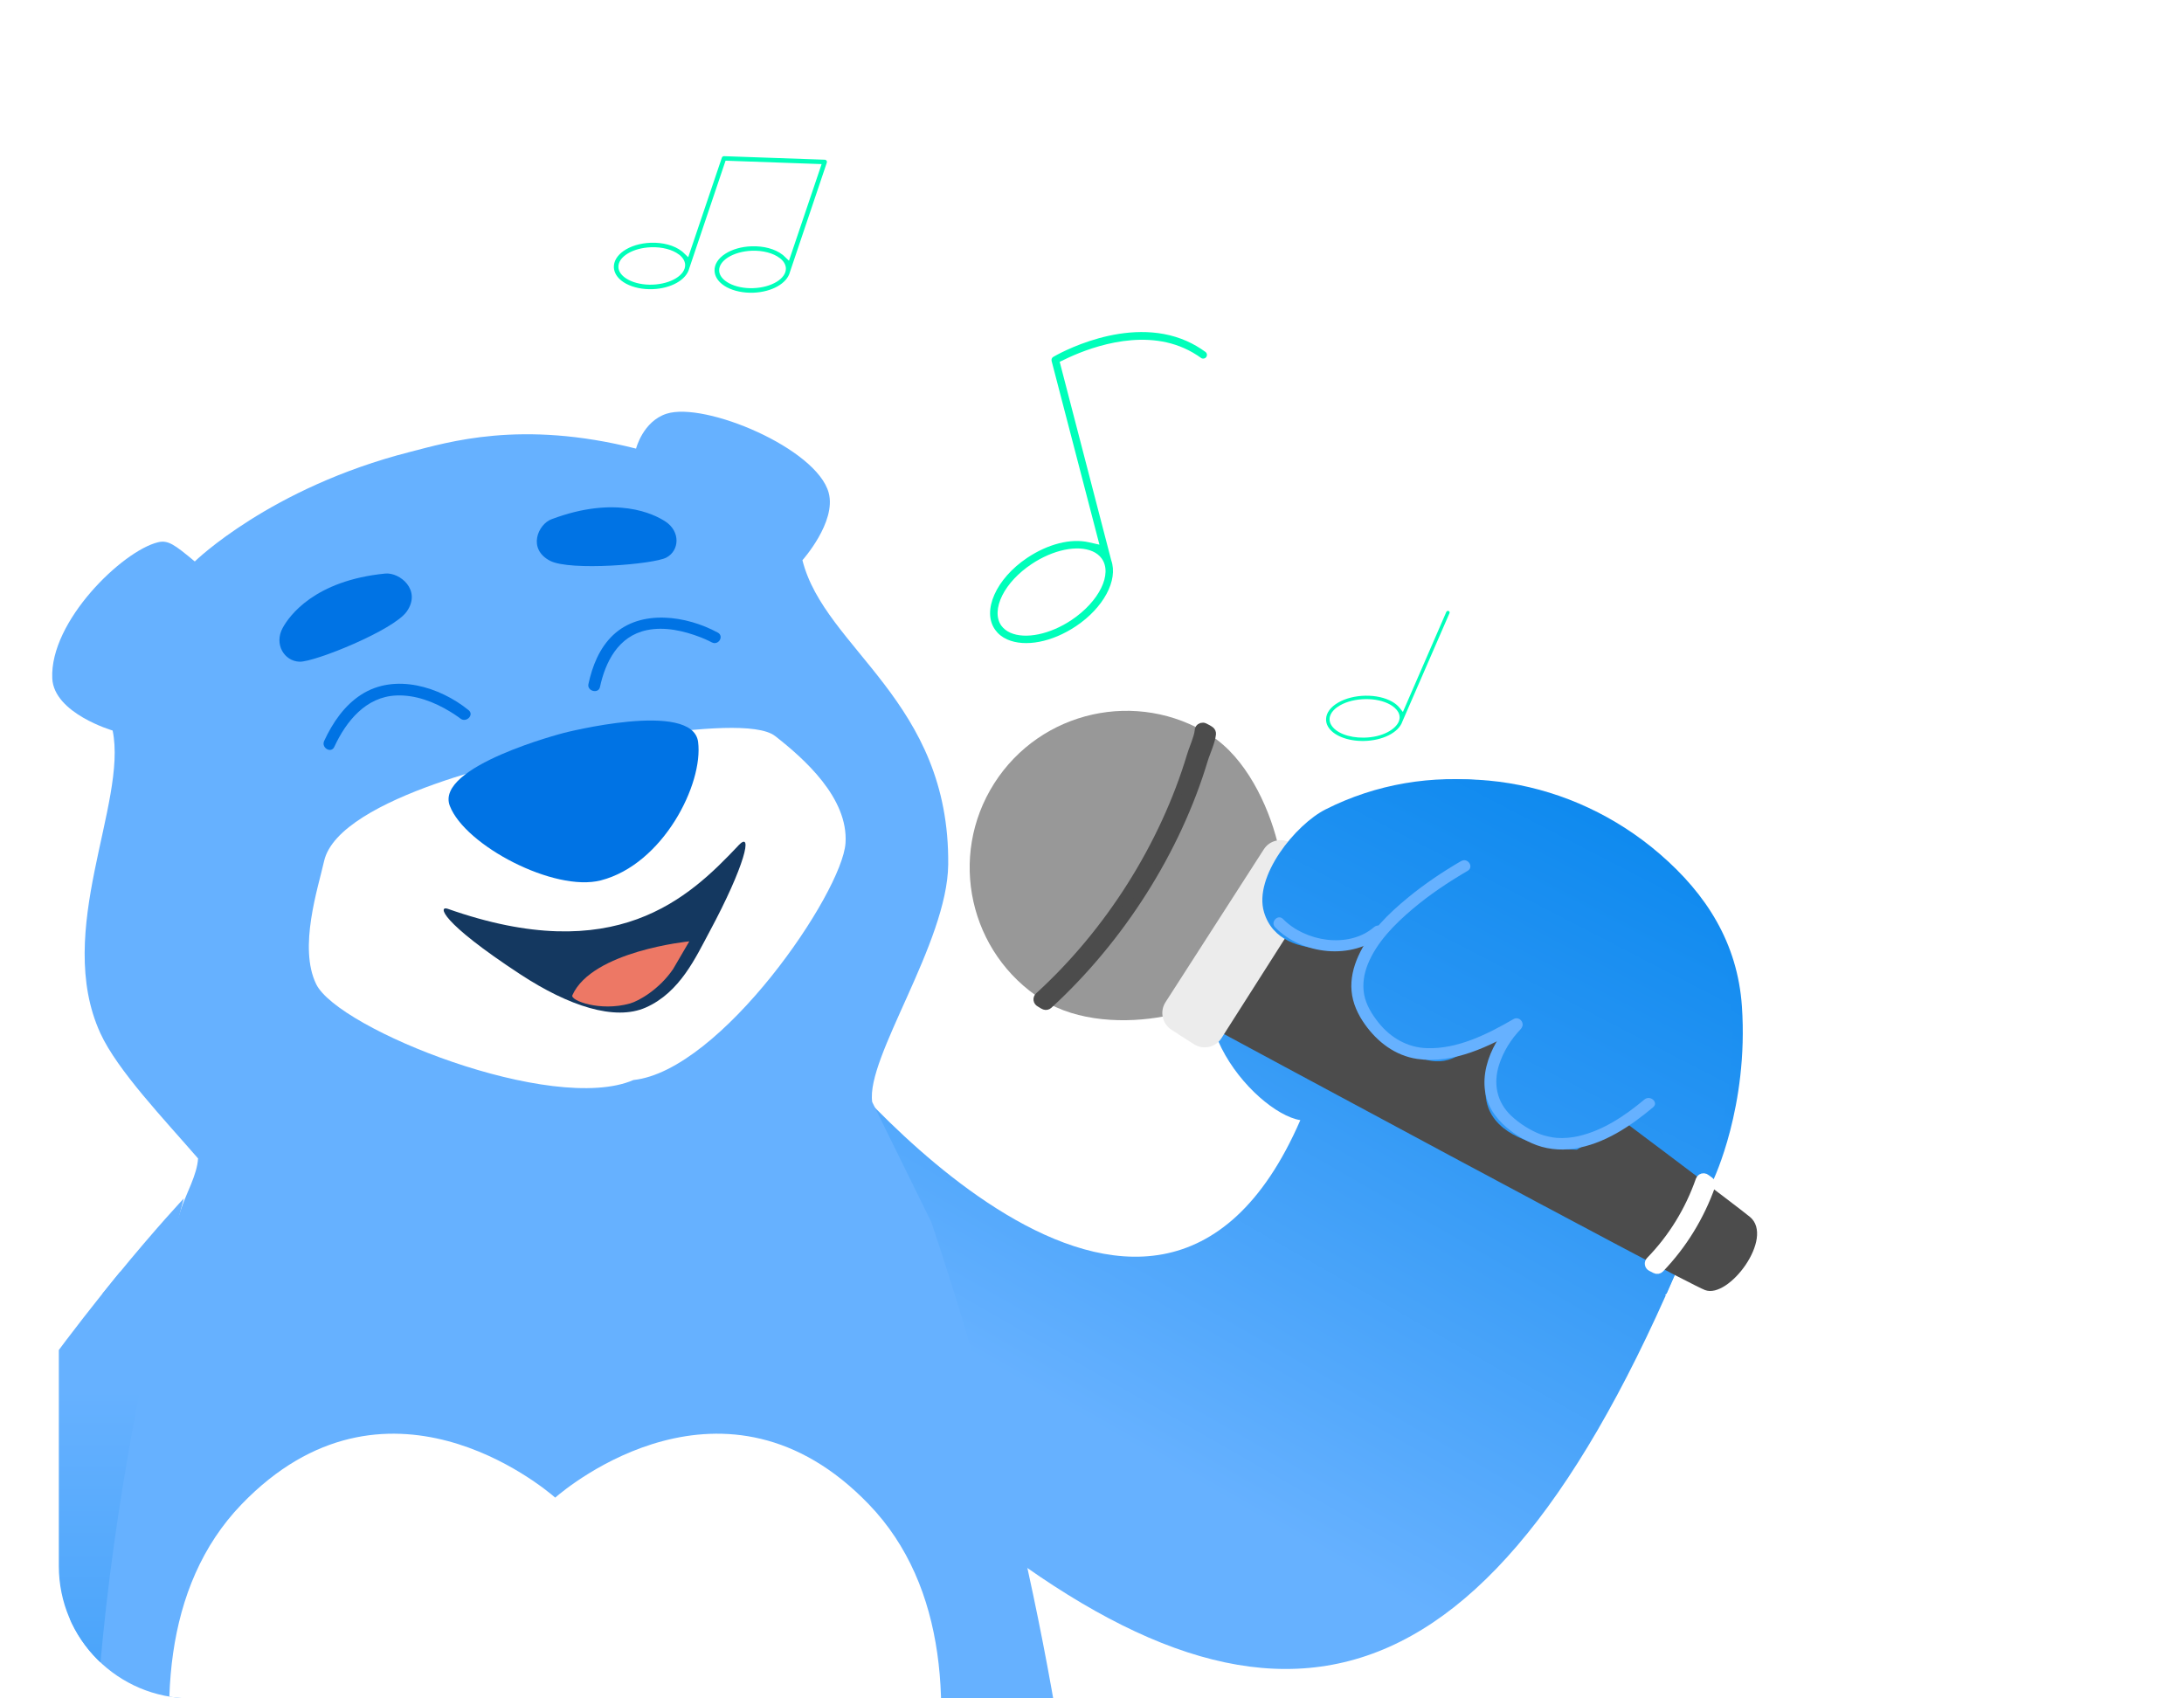 <svg width="297" height="231" viewBox="0 0 297 231" fill="none" xmlns="http://www.w3.org/2000/svg">
<g clip-path="url(#clip0_115_4362)">
<path d="M225.764 116.194C213.801 105.842 197.177 103.063 183.178 109.293C179.002 111.148 173.284 116.86 174.5 121.695C176.463 129.478 184.767 134.054 184.767 134.054C183.226 129.568 176.074 121.277 169.338 126.482C157.125 135.909 170.474 151.333 176.831 152.353C156.511 199.09 112 142.899 112 142.899L133.626 208.776C176.042 241.69 205.502 232.559 233.001 160.464C233.001 160.464 237.801 150.477 236.883 136.902C236.291 128.21 232.009 121.6 225.769 116.199L225.764 116.194Z" fill="url(#paint0_linear_115_4362)"/>
<path d="M234.96 164.739L235.489 165.212C233.502 169.504 230.583 173.405 227.034 176.495L226.443 176.108C230.044 173.017 232.99 169.074 234.96 164.735L234.96 164.739Z" fill="white"/>
<g filter="url(#filter0_dd_115_4362)">
<path d="M136.97 86.971C136.277 86.663 135.733 86.224 135.334 85.663C133.496 83.104 135.444 78.714 139.686 75.874C142.496 73.994 145.608 73.2 148.047 73.751L149.511 74.08L143.008 49.096C142.955 48.874 143.042 48.653 143.234 48.541C143.637 48.3 153.211 42.758 161.398 46.394C162.283 46.787 163.132 47.288 163.922 47.861C164.036 47.949 164.11 48.069 164.127 48.2C164.145 48.331 164.11 48.464 164.033 48.578C163.886 48.761 163.625 48.83 163.401 48.73C162.6 48.152 161.827 47.71 161.027 47.355C154.823 44.6 147.588 47.519 144.762 48.898L144.107 49.213L151.118 76.216C152.079 78.93 150.055 82.668 146.325 85.166C143.074 87.345 139.4 88.05 136.97 86.971ZM148.597 74.997C146.529 74.078 143.193 74.773 140.273 76.728C138.493 77.916 137.08 79.428 136.303 80.975C135.498 82.583 135.448 84.082 136.168 85.094C136.46 85.495 136.873 85.827 137.395 86.059C139.452 86.973 142.799 86.283 145.719 84.328C149.484 81.808 151.325 78.051 149.814 75.958C149.522 75.556 149.108 75.224 148.586 74.992L148.597 74.997Z" fill="#00FFBA"/>
</g>
<g clip-path="url(#clip1_115_4362)" filter="url(#filter1_d_115_4362)">
</g>
<path d="M126.624 166.175L118.611 149.886C117.73 143.838 128.833 128.25 128.945 117.6C129.183 95.316 112.154 88.285 109.122 76.195C109.122 76.195 113.758 71.008 112.696 67.038C111.082 60.99 95.842 54.597 90.644 56.271C87.431 57.307 86.497 61.017 86.497 61.017C70.817 57.041 60.892 60.156 55.726 61.474C36.721 66.326 26.489 76.365 26.489 76.365C23.707 74.048 22.852 73.426 21.482 73.755C16.645 74.935 6.752 84.512 7.108 92.266C7.325 97.033 15.317 99.361 15.317 99.361C17.366 109.235 7.288 126.608 13.644 140.521C15.954 145.576 22.353 152.267 26.935 157.565C26.797 159.818 25.331 162.274 24.577 164.58C-5.169 255.107 1.681 308.917 1.681 308.917C1.681 308.917 34.842 322.995 74.656 323C120.103 323.005 148.427 308.173 148.427 308.173C148.427 308.173 154.57 249.33 126.635 166.18L126.624 166.175Z" fill="#66B1FF"/>
<path d="M15.012 270.959C6.468 229.674 25 163 25 163C25 163 -34.175 225.558 -31.938 282.01C-31.642 289.485 -28.147 306.43 -16.938 307.67C-16.938 307.67 -10.599 316.875 -4.18 311.919C-4.18 311.919 0.129 319.526 6.601 313.968C9.926 311.11 9.81 305.035 9.107 300.382C9.678 300.888 10.328 301.24 11.052 301.383C16.852 302.549 23.662 291.849 15.462 272.013C15.309 271.64 15.161 271.294 15.007 270.964L15.012 270.959Z" fill="url(#paint1_linear_115_4362)"/>
<path d="M118.132 204.583C98.632 184.362 77.231 202.195 75.501 203.693C73.772 202.189 52.376 184.362 32.87 204.583C11.224 227.027 30.948 272.592 37.675 283.324C44.401 294.055 57.709 311.472 75.699 312C93.683 311.472 106.602 294.055 113.328 283.324C120.054 272.592 139.773 227.027 118.132 204.583Z" fill="white"/>
</g>
<g clip-path="url(#clip2_115_4362)">
<path d="M225.764 116.194C213.801 105.842 197.177 103.063 183.178 109.293C179.002 111.148 173.284 116.86 174.5 121.695C176.463 129.478 184.767 134.054 184.767 134.054C183.226 129.568 176.074 121.277 169.338 126.482C157.125 135.909 170.474 151.333 176.831 152.353C156.511 199.09 112 142.899 112 142.899L133.626 208.776C176.042 241.69 205.502 232.559 233.001 160.464C233.001 160.464 237.801 150.477 236.883 136.902C236.291 128.21 232.009 121.6 225.769 116.199L225.764 116.194Z" fill="url(#paint2_linear_115_4362)"/>
<path d="M237.969 165.512C234.581 162.699 177.349 119.991 177.349 119.991L164.773 139.742C164.773 139.742 228.613 174.198 231.857 175.46C235.102 176.723 241.358 168.324 237.969 165.512Z" fill="#4C4C4C"/>
<path d="M232.524 160.629L232.031 160.268C231.943 160.189 231.829 160.137 231.705 160.128C231.456 160.109 231.225 160.259 231.143 160.495C229.695 164.628 227.427 168.348 224.378 171.479C224.256 171.604 224.2 171.779 224.229 171.951C224.257 172.123 224.365 172.272 224.52 172.352L225.11 172.656C225.326 172.767 225.59 172.723 225.759 172.547C228.872 169.305 231.197 165.494 232.716 161.259C232.798 161.03 232.72 160.774 232.524 160.629Z" fill="white" stroke="white" stroke-width="1.101" stroke-linejoin="round"/>
<path d="M173.708 114.524C172.421 109.439 169.405 103.057 164.631 100.017C154.7 93.694 141.524 96.619 135.202 106.549C128.879 116.48 131.803 129.656 141.734 135.979C146.508 139.018 153.168 139.218 158.32 138.233L173.708 114.524Z" fill="#989898"/>
<path d="M163.786 98.889C163.535 98.773 163.238 98.862 163.09 99.095C163.026 99.197 162.999 99.313 163.007 99.425C162.969 99.835 162.803 100.382 162.586 100.99C162.516 101.186 162.44 101.39 162.364 101.594C162.208 102.015 162.051 102.434 161.952 102.774C158.293 114.957 150.879 126.754 141.271 135.515C141.138 135.636 141.073 135.815 141.096 135.993C141.12 136.171 141.229 136.327 141.388 136.41C141.478 136.456 141.57 136.515 141.675 136.582C141.677 136.584 141.679 136.585 141.681 136.586C141.731 136.618 141.788 136.654 141.841 136.685C141.889 136.713 141.963 136.755 142.045 136.783C142.236 136.851 142.45 136.807 142.599 136.669C152.349 127.72 160.011 115.705 163.729 103.282C163.816 102.997 163.942 102.663 164.083 102.289C164.158 102.091 164.237 101.883 164.316 101.664C164.533 101.068 164.752 100.403 164.81 99.846C164.829 99.663 164.755 99.483 164.614 99.365C164.523 99.29 164.367 99.196 164.239 99.123C164.096 99.042 163.929 98.954 163.786 98.889Z" fill="#4C4C4C" stroke="#4C4C4C" stroke-width="1.101" stroke-linejoin="round"/>
<path fill-rule="evenodd" clip-rule="evenodd" d="M158.125 138.354C158.279 139.061 158.698 139.665 159.307 140.056L160.288 140.688L160.282 140.697L162.371 142.028C162.981 142.416 163.706 142.543 164.412 142.387C165.118 142.23 165.721 141.808 166.109 141.198L179.389 120.34C179.778 119.73 179.905 119.005 179.749 118.299C179.592 117.593 179.17 116.99 178.56 116.602L177.688 116.047L177.691 116.042L175.608 114.703C174.999 114.312 174.275 114.181 173.568 114.335C172.862 114.488 172.257 114.908 171.866 115.516L158.493 136.315C158.102 136.923 157.972 137.647 158.125 138.354Z" fill="#ECECEC"/>
<g clip-path="url(#clip3_115_4362)">
<path d="M223.294 115.054C210.852 105.143 194.054 103.116 180.271 110.083C176.16 112.158 170.463 119.215 171.888 124.05C174.187 131.835 187.024 128.199 187.024 128.199C184.64 130.581 183.616 132.706 185.045 137.88C198.712 151.542 198.996 139.217 205.418 139.948C194.159 156.243 214.439 156.368 214.439 156.368L223.713 150.8L230.343 150.687C213.039 139.826 227.165 156.959 232.121 159.204C232.121 159.204 236.826 149.182 235.33 135.487C234.367 126.718 229.79 120.23 223.3 115.059L223.294 115.054Z" fill="url(#paint3_linear_115_4362)"/>
<path d="M173.407 126.132C177.05 129.859 183.898 130.653 188.03 127.123C188.795 126.467 187.627 125.441 186.867 126.092C183.363 129.09 177.471 128.056 174.479 124.995C173.778 124.28 172.711 125.421 173.407 126.132Z" fill="#66B1FF"/>
<path d="M198.69 117.118C196.18 118.577 193.765 120.201 191.528 122.034C188.815 124.253 186.135 126.866 184.704 130.06C184.039 131.549 183.648 133.167 183.797 134.787C183.95 136.469 184.653 137.984 185.635 139.358C187.326 141.718 189.718 143.58 192.729 144.025C197.638 144.744 202.59 142.314 206.681 139.945C207.589 139.417 206.707 138.09 205.799 138.619C202.302 140.648 198.225 142.704 194.04 142.563C191.362 142.473 189.084 141.118 187.479 139.107C186.567 137.962 185.776 136.7 185.507 135.255C185.252 133.873 185.487 132.426 186.018 131.123C187.222 128.151 189.647 125.708 192.098 123.633C194.407 121.681 196.955 119.977 199.577 118.449C200.485 117.92 199.603 116.594 198.695 117.123L198.69 117.118Z" fill="#66B1FF"/>
<path d="M205.595 138.942C202.421 142.227 200.35 147.617 203.266 151.615C204.487 153.295 206.371 154.625 208.3 155.487C210.091 156.287 212.085 156.523 214.041 156.227C218.145 155.604 221.716 153.185 224.807 150.6C225.597 149.94 224.402 148.892 223.623 149.546C221.03 151.715 218.05 153.74 214.679 154.521C213.705 154.745 212.65 154.842 211.668 154.763C210.982 154.706 210.026 154.479 209.529 154.293C208.065 153.734 206.584 152.783 205.481 151.73C203.52 149.86 203.054 147.343 203.858 144.824C204.423 143.054 205.48 141.34 206.779 139.996C207.495 139.256 206.306 138.202 205.595 138.942Z" fill="#66B1FF"/>
</g>
<g filter="url(#filter2_dddddd_115_4362)">
<path d="M136.97 86.971C136.277 86.663 135.733 86.224 135.334 85.663C133.496 83.104 135.444 78.714 139.686 75.874C142.496 73.994 145.608 73.2 148.047 73.751L149.511 74.08L143.008 49.096C142.955 48.874 143.042 48.653 143.234 48.541C143.637 48.3 153.211 42.758 161.398 46.394C162.283 46.787 163.132 47.288 163.922 47.861C164.036 47.949 164.11 48.069 164.127 48.2C164.145 48.331 164.11 48.464 164.033 48.578C163.886 48.761 163.625 48.83 163.401 48.73C162.6 48.152 161.827 47.71 161.027 47.355C154.823 44.6 147.588 47.519 144.762 48.898L144.107 49.213L151.118 76.216C152.079 78.93 150.055 82.668 146.325 85.166C143.074 87.345 139.4 88.05 136.97 86.971ZM148.597 74.997C146.529 74.078 143.193 74.773 140.273 76.728C138.493 77.916 137.08 79.428 136.303 80.975C135.498 82.583 135.448 84.082 136.168 85.094C136.46 85.495 136.873 85.827 137.395 86.059C139.452 86.973 142.799 86.283 145.719 84.328C149.484 81.808 151.325 78.051 149.814 75.958C149.522 75.556 149.108 75.224 148.586 74.992L148.597 74.997Z" fill="#00FFBA"/>
</g>
<g filter="url(#filter3_dddddd_115_4362)">
<path d="M180.574 98.789C180.397 98.467 180.315 98.128 180.332 97.78C180.364 96.937 180.96 96.14 182.004 95.545C183.005 94.974 184.317 94.644 185.694 94.623C187.071 94.602 188.356 94.891 189.316 95.436C189.736 95.676 190.083 95.962 190.34 96.286L190.778 96.837L196.682 83.234C196.732 83.114 196.871 83.055 196.993 83.098C197.054 83.121 197.09 83.165 197.107 83.195C197.141 83.257 197.142 83.325 197.117 83.391L190.709 98.136C190.2 99.648 187.993 100.743 185.444 100.781C183.205 100.815 181.247 100.014 180.574 98.789ZM190.134 96.846C189.875 96.374 189.402 96.037 189.054 95.838C188.165 95.333 186.966 95.067 185.674 95.088C184.382 95.108 183.157 95.406 182.226 95.939C181.709 96.234 180.844 96.864 180.808 97.778C180.797 98.036 180.861 98.299 181 98.55C181.6 99.643 183.396 100.361 185.465 100.328C188.032 100.291 189.803 99.183 190.226 98.114L190.237 98.091L190.246 98.052C190.299 97.902 190.328 97.766 190.336 97.636C190.346 97.366 190.279 97.099 190.141 96.848L190.134 96.846Z" fill="#00FFBA"/>
</g>
<g filter="url(#filter4_dddddd_115_4362)">
<path d="M84.536 38.195C83.877 37.684 83.513 37.05 83.478 36.37C83.446 35.554 83.908 34.77 84.785 34.143C85.738 33.473 87.052 33.073 88.489 33.018C90.153 32.958 91.684 33.371 92.7 34.158C92.797 34.234 92.894 34.309 92.974 34.396L93.589 34.985L98.163 21.447C98.21 21.32 98.325 21.238 98.462 21.241L112.158 21.723C112.227 21.724 112.288 21.746 112.336 21.784C112.363 21.805 112.385 21.821 112.398 21.849C112.457 21.929 112.471 22.034 112.438 22.12L107.425 36.993C107.038 38.549 104.953 39.717 102.457 39.811C101.112 39.86 99.829 39.596 98.837 39.068C98.618 38.95 98.411 38.815 98.227 38.673C97.568 38.162 97.204 37.528 97.17 36.848C97.13 35.975 97.654 35.144 98.641 34.509C99.575 33.909 100.835 33.545 102.186 33.5C103.85 33.441 105.385 33.848 106.401 34.635C106.498 34.711 106.595 34.786 106.674 34.873L107.29 35.462L111.73 22.319L98.668 21.856L93.728 36.51C93.341 38.066 91.257 39.235 88.76 39.329C87.416 39.378 86.132 39.114 85.14 38.586C84.921 38.467 84.714 38.333 84.53 38.19L84.536 38.195ZM92.337 34.625C91.462 33.947 90.033 33.57 88.524 33.629C86.023 33.719 84.037 34.938 84.097 36.342C84.118 36.839 84.407 37.313 84.926 37.715C85.077 37.832 85.252 37.942 85.44 38.044C86.318 38.519 87.521 38.763 88.744 38.715C91.246 38.625 93.232 37.406 93.172 36.002C93.146 35.5 92.86 35.021 92.341 34.62L92.337 34.625ZM106.038 35.102C105.163 34.424 103.734 34.047 102.225 34.106C101.006 34.15 99.829 34.484 98.989 35.019C98.195 35.529 97.767 36.168 97.798 36.819C97.818 37.316 98.108 37.79 98.626 38.192C98.778 38.309 98.952 38.419 99.141 38.522C100.019 38.995 101.222 39.24 102.445 39.192C104.946 39.102 106.932 37.883 106.872 36.479C106.846 35.977 106.561 35.498 106.042 35.096L106.038 35.102Z" fill="#00FFBA"/>
</g>
<path d="M126.624 166.175L118.611 149.886C117.73 143.838 128.833 128.25 128.945 117.6C129.183 95.316 112.154 88.285 109.122 76.195C109.122 76.195 113.758 71.008 112.696 67.038C111.082 60.99 95.842 54.597 90.644 56.271C87.431 57.307 86.497 61.017 86.497 61.017C70.817 57.041 60.892 60.156 55.726 61.474C36.721 66.326 26.489 76.365 26.489 76.365C23.707 74.048 22.852 73.426 21.482 73.755C16.645 74.935 6.752 84.512 7.108 92.266C7.325 97.033 15.317 99.361 15.317 99.361C17.366 109.235 7.288 126.608 13.644 140.521C15.954 145.576 22.353 152.267 26.935 157.565C26.797 159.818 25.331 162.274 24.577 164.58C-5.169 255.107 1.681 308.917 1.681 308.917C1.681 308.917 34.842 322.995 74.656 323C120.103 323.005 148.427 308.173 148.427 308.173C148.427 308.173 154.57 249.33 126.635 166.18L126.624 166.175Z" fill="#66B1FF"/>
<path d="M105.396 100.103C100.787 96.504 72.628 102.864 72.628 102.864C72.628 102.864 46.071 108.205 44.07 117.131C43.24 120.831 40.568 128.859 42.995 133.85C45.975 139.979 75.172 151.633 86.141 146.895C98.03 145.64 114.534 121.45 114.981 114.665C115.38 108.531 109.34 103.178 105.401 100.103H105.396Z" fill="white"/>
<path d="M38.443 85.402C39.332 83.771 42.759 78.965 52.375 78.011C54.367 77.813 57.354 80.252 55.32 83.166C53.542 85.715 42.769 90.067 40.735 89.999C38.652 89.931 37.239 87.612 38.443 85.402Z" fill="#0073E4"/>
<path d="M90.492 70.936C88.969 69.927 83.772 67.31 74.986 70.627C73.165 71.316 71.699 74.667 74.813 76.28C77.529 77.684 88.895 76.76 90.627 75.831C92.402 74.877 92.559 72.3 90.492 70.931V70.936Z" fill="#0073E4"/>
<path d="M76.649 99.693C76.649 99.693 59.101 104.213 61.169 109.605C63.238 114.998 75.375 121.369 81.707 119.741C90.149 117.566 95.675 106.643 94.933 100.905C94.191 95.172 76.644 99.693 76.644 99.693H76.649Z" fill="#0073E4"/>
<path d="M63.731 96.594C59.777 93.39 53.702 91.529 49.126 94.476C46.814 95.963 45.225 98.311 44.082 100.777C43.652 101.708 45.028 102.521 45.459 101.585C47.08 98.081 49.764 94.77 53.883 94.594C56.498 94.481 59.038 95.466 61.233 96.803C61.611 97.033 61.982 97.274 62.339 97.53C62.439 97.6 62.535 97.675 62.631 97.75C62.774 97.857 62.45 97.605 62.599 97.723C63.391 98.365 64.528 97.236 63.726 96.589L63.731 96.594Z" fill="#0073E4"/>
<path d="M97.603 86.037C93.371 83.736 87.175 82.817 83.405 86.35C81.506 88.127 80.546 90.612 80.02 93.036C79.808 94.002 81.376 94.418 81.587 93.447C82.325 90.043 84.056 86.525 87.957 85.708C90.403 85.2 92.991 85.796 95.302 86.689C95.394 86.725 95.601 86.807 95.856 86.92C96.013 86.992 96.176 87.064 96.333 87.136C96.485 87.208 96.637 87.28 96.783 87.362C97.695 87.855 98.514 86.525 97.603 86.032V86.037Z" fill="#0073E4"/>
<path d="M15.012 270.959C6.468 229.674 25 163 25 163C25 163 -34.175 225.558 -31.938 282.01C-31.642 289.485 -28.147 306.43 -16.938 307.67C-16.938 307.67 -10.599 316.875 -4.18 311.919C-4.18 311.919 0.129 319.526 6.601 313.968C9.926 311.11 9.81 305.035 9.107 300.382C9.678 300.888 10.328 301.24 11.052 301.383C16.852 302.549 23.662 291.849 15.462 272.013C15.309 271.64 15.161 271.294 15.007 270.964L15.012 270.959Z" fill="url(#paint4_linear_115_4362)"/>
<path d="M100.406 115.009C93.63 122.196 83.659 131.639 60.895 123.609C59.586 123.146 59.742 125.305 70.795 132.543C77.301 136.802 83.599 138.913 87.836 137.026C92.486 134.958 94.618 130.199 96.493 126.712C101.291 117.79 102.487 112.793 100.4 115.005" fill="#143860"/>
<path d="M93.739 128.033C93.739 128.033 80.523 129.326 77.835 135.368C77.528 136.065 81.585 137.636 85.689 136.48C86.85 136.153 89.67 134.564 91.537 131.8" fill="#ED7865"/>
</g>
<defs>
<filter id="filter0_dd_115_4362" x="-47.522" y="-137.002" width="393.817" height="406.636" filterUnits="userSpaceOnUse" color-interpolation-filters="sRGB">
<feFlood flood-opacity="0" result="BackgroundImageFix"/>
<feColorMatrix in="SourceAlpha" type="matrix" values="0 0 0 0 0 0 0 0 0 0 0 0 0 0 0 0 0 0 127 0" result="hardAlpha"/>
<feOffset/>
<feGaussianBlur stdDeviation="52.047"/>
<feColorMatrix type="matrix" values="0 0 0 0 0 0 0 0 0 1 0 0 0 0 0.729 0 0 0 1 0"/>
<feBlend mode="normal" in2="BackgroundImageFix" result="effect1_dropShadow_115_4362"/>
<feColorMatrix in="SourceAlpha" type="matrix" values="0 0 0 0 0 0 0 0 0 0 0 0 0 0 0 0 0 0 127 0" result="hardAlpha"/>
<feOffset/>
<feGaussianBlur stdDeviation="91.082"/>
<feColorMatrix type="matrix" values="0 0 0 0 0 0 0 0 0 1 0 0 0 0 0.729 0 0 0 1 0"/>
<feBlend mode="normal" in2="effect1_dropShadow_115_4362" result="effect2_dropShadow_115_4362"/>
<feBlend mode="normal" in="SourceGraphic" in2="effect2_dropShadow_115_4362" result="shape"/>
</filter>
<filter id="filter1_d_115_4362" x="92.605" y="-2.102" width="194.795" height="190.418" filterUnits="userSpaceOnUse" color-interpolation-filters="sRGB">
<feFlood flood-opacity="0" result="BackgroundImageFix"/>
<feColorMatrix in="SourceAlpha" type="matrix" values="0 0 0 0 0 0 0 0 0 0 0 0 0 0 0 0 0 0 127 0" result="hardAlpha"/>
<feOffset/>
<feGaussianBlur stdDeviation="42.551"/>
<feColorMatrix type="matrix" values="0 0 0 0 0 0 0 0 0 1 0 0 0 0 0.729 0 0 0 1 0"/>
<feBlend mode="normal" in2="BackgroundImageFix" result="effect1_dropShadow_115_4362"/>
<feBlend mode="normal" in="SourceGraphic" in2="effect1_dropShadow_115_4362" result="shape"/>
</filter>
<filter id="filter2_dddddd_115_4362" x="-47.522" y="-137.002" width="393.817" height="406.636" filterUnits="userSpaceOnUse" color-interpolation-filters="sRGB">
<feFlood flood-opacity="0" result="BackgroundImageFix"/>
<feColorMatrix in="SourceAlpha" type="matrix" values="0 0 0 0 0 0 0 0 0 0 0 0 0 0 0 0 0 0 127 0" result="hardAlpha"/>
<feOffset/>
<feGaussianBlur stdDeviation="2.169"/>
<feColorMatrix type="matrix" values="0 0 0 0 0 0 0 0 0 1 0 0 0 0 0.729 0 0 0 1 0"/>
<feBlend mode="normal" in2="BackgroundImageFix" result="effect1_dropShadow_115_4362"/>
<feColorMatrix in="SourceAlpha" type="matrix" values="0 0 0 0 0 0 0 0 0 0 0 0 0 0 0 0 0 0 127 0" result="hardAlpha"/>
<feOffset/>
<feGaussianBlur stdDeviation="4.337"/>
<feColorMatrix type="matrix" values="0 0 0 0 0 0 0 0 0 1 0 0 0 0 0.729 0 0 0 1 0"/>
<feBlend mode="normal" in2="effect1_dropShadow_115_4362" result="effect2_dropShadow_115_4362"/>
<feColorMatrix in="SourceAlpha" type="matrix" values="0 0 0 0 0 0 0 0 0 0 0 0 0 0 0 0 0 0 127 0" result="hardAlpha"/>
<feOffset/>
<feGaussianBlur stdDeviation="15.18"/>
<feColorMatrix type="matrix" values="0 0 0 0 0 0 0 0 0 1 0 0 0 0 0.729 0 0 0 1 0"/>
<feBlend mode="normal" in2="effect2_dropShadow_115_4362" result="effect3_dropShadow_115_4362"/>
<feColorMatrix in="SourceAlpha" type="matrix" values="0 0 0 0 0 0 0 0 0 0 0 0 0 0 0 0 0 0 127 0" result="hardAlpha"/>
<feOffset/>
<feGaussianBlur stdDeviation="30.361"/>
<feColorMatrix type="matrix" values="0 0 0 0 0 0 0 0 0 1 0 0 0 0 0.729 0 0 0 1 0"/>
<feBlend mode="normal" in2="effect3_dropShadow_115_4362" result="effect4_dropShadow_115_4362"/>
<feColorMatrix in="SourceAlpha" type="matrix" values="0 0 0 0 0 0 0 0 0 0 0 0 0 0 0 0 0 0 127 0" result="hardAlpha"/>
<feOffset/>
<feGaussianBlur stdDeviation="52.047"/>
<feColorMatrix type="matrix" values="0 0 0 0 0 0 0 0 0 1 0 0 0 0 0.729 0 0 0 1 0"/>
<feBlend mode="normal" in2="effect4_dropShadow_115_4362" result="effect5_dropShadow_115_4362"/>
<feColorMatrix in="SourceAlpha" type="matrix" values="0 0 0 0 0 0 0 0 0 0 0 0 0 0 0 0 0 0 127 0" result="hardAlpha"/>
<feOffset/>
<feGaussianBlur stdDeviation="91.082"/>
<feColorMatrix type="matrix" values="0 0 0 0 0 0 0 0 0 1 0 0 0 0 0.729 0 0 0 1 0"/>
<feBlend mode="normal" in2="effect5_dropShadow_115_4362" result="effect6_dropShadow_115_4362"/>
<feBlend mode="normal" in="SourceGraphic" in2="effect6_dropShadow_115_4362" result="shape"/>
</filter>
<filter id="filter3_dddddd_115_4362" x="92.605" y="-2.102" width="194.795" height="190.418" filterUnits="userSpaceOnUse" color-interpolation-filters="sRGB">
<feFlood flood-opacity="0" result="BackgroundImageFix"/>
<feColorMatrix in="SourceAlpha" type="matrix" values="0 0 0 0 0 0 0 0 0 0 0 0 0 0 0 0 0 0 127 0" result="hardAlpha"/>
<feOffset/>
<feGaussianBlur stdDeviation="1.013"/>
<feColorMatrix type="matrix" values="0 0 0 0 0 0 0 0 0 1 0 0 0 0 0.729 0 0 0 1 0"/>
<feBlend mode="normal" in2="BackgroundImageFix" result="effect1_dropShadow_115_4362"/>
<feColorMatrix in="SourceAlpha" type="matrix" values="0 0 0 0 0 0 0 0 0 0 0 0 0 0 0 0 0 0 127 0" result="hardAlpha"/>
<feOffset/>
<feGaussianBlur stdDeviation="2.026"/>
<feColorMatrix type="matrix" values="0 0 0 0 0 0 0 0 0 1 0 0 0 0 0.729 0 0 0 1 0"/>
<feBlend mode="normal" in2="effect1_dropShadow_115_4362" result="effect2_dropShadow_115_4362"/>
<feColorMatrix in="SourceAlpha" type="matrix" values="0 0 0 0 0 0 0 0 0 0 0 0 0 0 0 0 0 0 127 0" result="hardAlpha"/>
<feOffset/>
<feGaussianBlur stdDeviation="7.092"/>
<feColorMatrix type="matrix" values="0 0 0 0 0 0 0 0 0 1 0 0 0 0 0.729 0 0 0 1 0"/>
<feBlend mode="normal" in2="effect2_dropShadow_115_4362" result="effect3_dropShadow_115_4362"/>
<feColorMatrix in="SourceAlpha" type="matrix" values="0 0 0 0 0 0 0 0 0 0 0 0 0 0 0 0 0 0 127 0" result="hardAlpha"/>
<feOffset/>
<feGaussianBlur stdDeviation="14.184"/>
<feColorMatrix type="matrix" values="0 0 0 0 0 0 0 0 0 1 0 0 0 0 0.729 0 0 0 1 0"/>
<feBlend mode="normal" in2="effect3_dropShadow_115_4362" result="effect4_dropShadow_115_4362"/>
<feColorMatrix in="SourceAlpha" type="matrix" values="0 0 0 0 0 0 0 0 0 0 0 0 0 0 0 0 0 0 127 0" result="hardAlpha"/>
<feOffset/>
<feGaussianBlur stdDeviation="24.315"/>
<feColorMatrix type="matrix" values="0 0 0 0 0 0 0 0 0 1 0 0 0 0 0.729 0 0 0 1 0"/>
<feBlend mode="normal" in2="effect4_dropShadow_115_4362" result="effect5_dropShadow_115_4362"/>
<feColorMatrix in="SourceAlpha" type="matrix" values="0 0 0 0 0 0 0 0 0 0 0 0 0 0 0 0 0 0 127 0" result="hardAlpha"/>
<feOffset/>
<feGaussianBlur stdDeviation="42.551"/>
<feColorMatrix type="matrix" values="0 0 0 0 0 0 0 0 0 1 0 0 0 0 0.729 0 0 0 1 0"/>
<feBlend mode="normal" in2="effect5_dropShadow_115_4362" result="effect6_dropShadow_115_4362"/>
<feBlend mode="normal" in="SourceGraphic" in2="effect6_dropShadow_115_4362" result="shape"/>
</filter>
<filter id="filter4_dddddd_115_4362" x="-26.295" y="-95.889" width="251.995" height="253.717" filterUnits="userSpaceOnUse" color-interpolation-filters="sRGB">
<feFlood flood-opacity="0" result="BackgroundImageFix"/>
<feColorMatrix in="SourceAlpha" type="matrix" values="0 0 0 0 0 0 0 0 0 0 0 0 0 0 0 0 0 0 127 0" result="hardAlpha"/>
<feOffset/>
<feGaussianBlur stdDeviation="1.296"/>
<feColorMatrix type="matrix" values="0 0 0 0 0 0 0 0 0 1 0 0 0 0 0.729 0 0 0 1 0"/>
<feBlend mode="normal" in2="BackgroundImageFix" result="effect1_dropShadow_115_4362"/>
<feColorMatrix in="SourceAlpha" type="matrix" values="0 0 0 0 0 0 0 0 0 0 0 0 0 0 0 0 0 0 127 0" result="hardAlpha"/>
<feOffset/>
<feGaussianBlur stdDeviation="2.593"/>
<feColorMatrix type="matrix" values="0 0 0 0 0 0 0 0 0 1 0 0 0 0 0.729 0 0 0 1 0"/>
<feBlend mode="normal" in2="effect1_dropShadow_115_4362" result="effect2_dropShadow_115_4362"/>
<feColorMatrix in="SourceAlpha" type="matrix" values="0 0 0 0 0 0 0 0 0 0 0 0 0 0 0 0 0 0 127 0" result="hardAlpha"/>
<feOffset/>
<feGaussianBlur stdDeviation="9.074"/>
<feColorMatrix type="matrix" values="0 0 0 0 0 0 0 0 0 1 0 0 0 0 0.729 0 0 0 1 0"/>
<feBlend mode="normal" in2="effect2_dropShadow_115_4362" result="effect3_dropShadow_115_4362"/>
<feColorMatrix in="SourceAlpha" type="matrix" values="0 0 0 0 0 0 0 0 0 0 0 0 0 0 0 0 0 0 127 0" result="hardAlpha"/>
<feOffset/>
<feGaussianBlur stdDeviation="18.148"/>
<feColorMatrix type="matrix" values="0 0 0 0 0 0 0 0 0 1 0 0 0 0 0.729 0 0 0 1 0"/>
<feBlend mode="normal" in2="effect3_dropShadow_115_4362" result="effect4_dropShadow_115_4362"/>
<feColorMatrix in="SourceAlpha" type="matrix" values="0 0 0 0 0 0 0 0 0 0 0 0 0 0 0 0 0 0 127 0" result="hardAlpha"/>
<feOffset/>
<feGaussianBlur stdDeviation="31.111"/>
<feColorMatrix type="matrix" values="0 0 0 0 0 0 0 0 0 1 0 0 0 0 0.729 0 0 0 1 0"/>
<feBlend mode="normal" in2="effect4_dropShadow_115_4362" result="effect5_dropShadow_115_4362"/>
<feColorMatrix in="SourceAlpha" type="matrix" values="0 0 0 0 0 0 0 0 0 0 0 0 0 0 0 0 0 0 127 0" result="hardAlpha"/>
<feOffset/>
<feGaussianBlur stdDeviation="54.444"/>
<feColorMatrix type="matrix" values="0 0 0 0 0 0 0 0 0 1 0 0 0 0 0.729 0 0 0 1 0"/>
<feBlend mode="normal" in2="effect5_dropShadow_115_4362" result="effect6_dropShadow_115_4362"/>
<feBlend mode="normal" in="SourceGraphic" in2="effect6_dropShadow_115_4362" result="shape"/>
</filter>
<linearGradient id="paint0_linear_115_4362" x1="203.257" y1="102.403" x2="139.565" y2="213.747" gradientUnits="userSpaceOnUse">
<stop stop-color="#0F8AEF"/>
<stop offset="0.3" stop-color="#2B96F4"/>
<stop offset="0.83" stop-color="#66B1FF"/>
</linearGradient>
<linearGradient id="paint1_linear_115_4362" x1="-3.498" y1="315.997" x2="-3.498" y2="163" gradientUnits="userSpaceOnUse">
<stop stop-color="#0F8AEF"/>
<stop offset="0.3" stop-color="#2B96F4"/>
<stop offset="0.83" stop-color="#66B1FF"/>
</linearGradient>
<linearGradient id="paint2_linear_115_4362" x1="203.257" y1="102.403" x2="139.565" y2="213.747" gradientUnits="userSpaceOnUse">
<stop stop-color="#0F8AEF"/>
<stop offset="0.3" stop-color="#2B96F4"/>
<stop offset="0.83" stop-color="#66B1FF"/>
</linearGradient>
<linearGradient id="paint3_linear_115_4362" x1="199.676" y1="101.714" x2="139.96" y2="217.139" gradientUnits="userSpaceOnUse">
<stop stop-color="#0F8AEF"/>
<stop offset="0.3" stop-color="#2B96F4"/>
<stop offset="0.83" stop-color="#66B1FF"/>
</linearGradient>
<linearGradient id="paint4_linear_115_4362" x1="-3.498" y1="315.997" x2="-3.498" y2="163" gradientUnits="userSpaceOnUse">
<stop stop-color="#0F8AEF"/>
<stop offset="0.3" stop-color="#2B96F4"/>
<stop offset="0.83" stop-color="#66B1FF"/>
</linearGradient>
<clipPath id="clip0_115_4362">
<path d="M8 173H297V231H26C16.059 231 8 222.941 8 213V173Z" fill="white"/>
</clipPath>
<clipPath id="clip1_115_4362">
<rect width="11" height="22" fill="white" transform="matrix(0.482 0.876 -0.877 0.481 197 83)"/>
</clipPath>
<clipPath id="clip2_115_4362">
<rect width="297" height="176" fill="white"/>
</clipPath>
<clipPath id="clip3_115_4362">
<rect width="61" height="196" fill="white" transform="matrix(0.709 -0.705 0.709 0.705 154 110)"/>
</clipPath>
</defs>
</svg>

